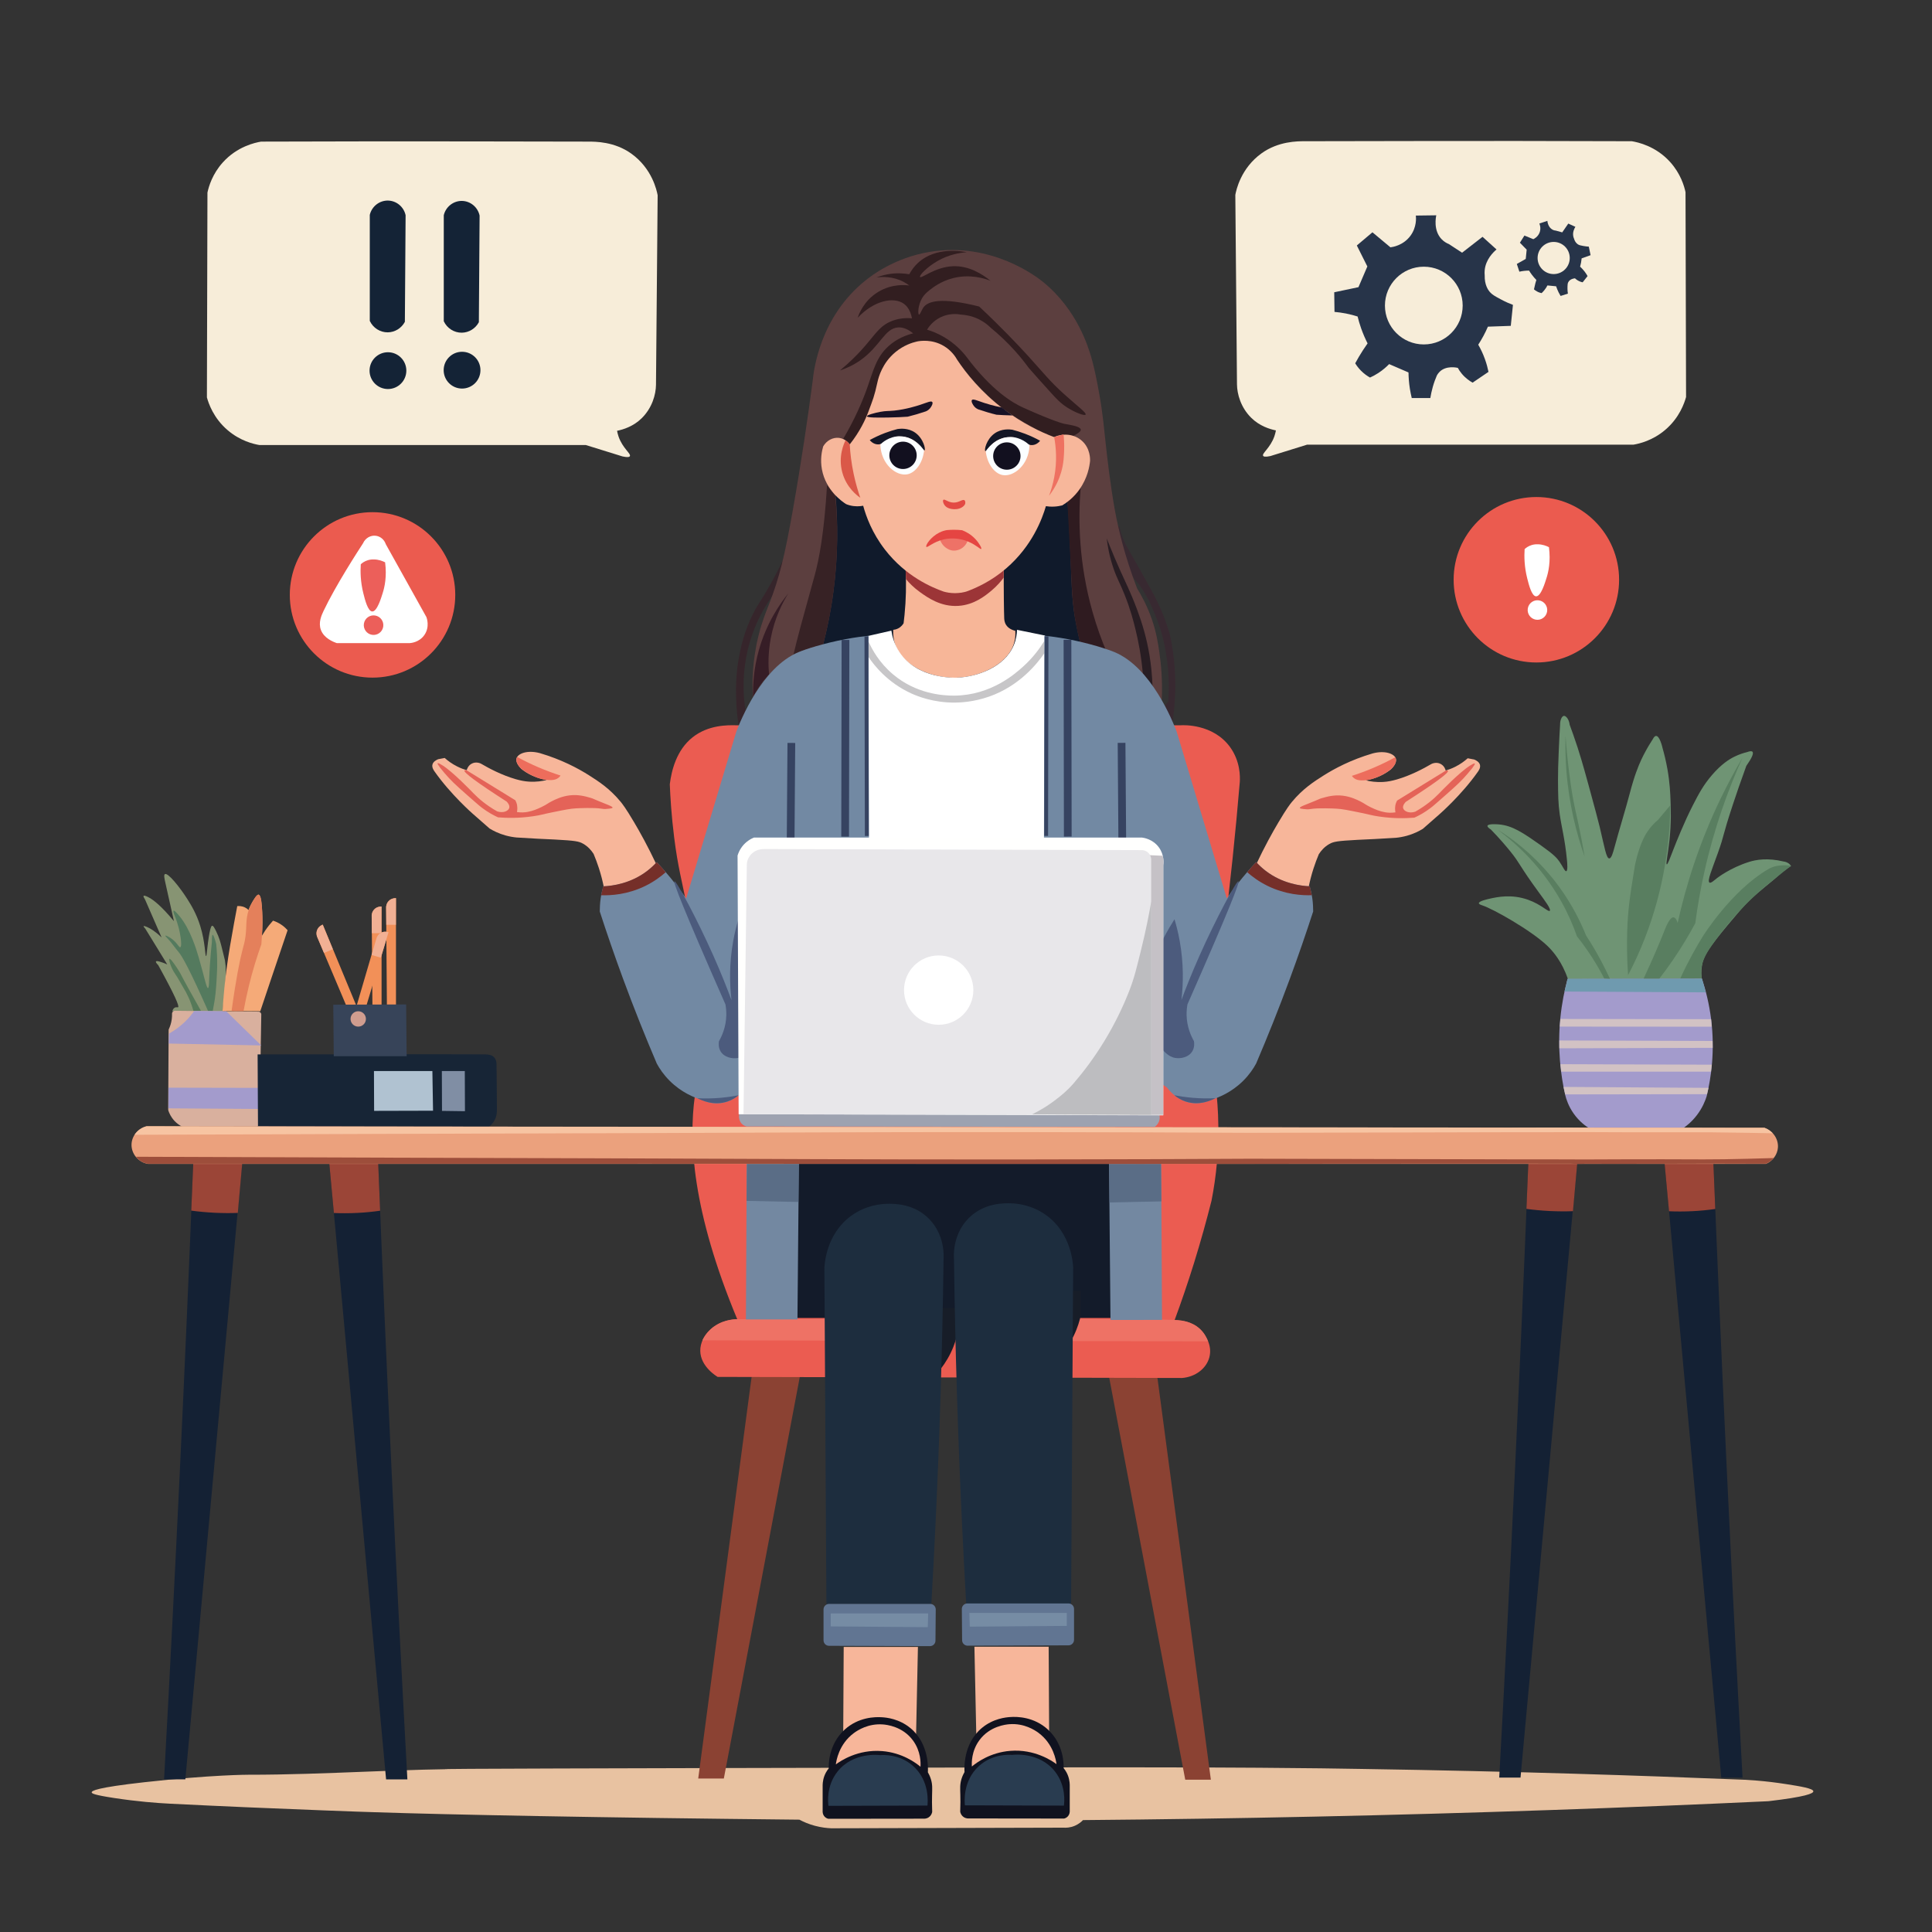 <?xml version="1.0" encoding="UTF-8"?>
<svg xmlns="http://www.w3.org/2000/svg" viewBox="0 0 500 500">
  <rect x="0" y="0" width="500" height="500" fill="#333333" stroke="none"/>
  <defs>
    <style>
      .cls-1 {
        fill: #7289a3;
      }

      .cls-1, .cls-2, .cls-3, .cls-4, .cls-5, .cls-6, .cls-7, .cls-8, .cls-9, .cls-10, .cls-11, .cls-12, .cls-13, .cls-14, .cls-15, .cls-16, .cls-17, .cls-18, .cls-19, .cls-20, .cls-21, .cls-22, .cls-23, .cls-24, .cls-25, .cls-26, .cls-27, .cls-28, .cls-29, .cls-30, .cls-31, .cls-32, .cls-33, .cls-34, .cls-35, .cls-36, .cls-37, .cls-38, .cls-39, .cls-40, .cls-41, .cls-42, .cls-43, .cls-44, .cls-45, .cls-46, .cls-47, .cls-48, .cls-49, .cls-50, .cls-51, .cls-52, .cls-53, .cls-54, .cls-55, .cls-56, .cls-57, .cls-58, .cls-59, .cls-60, .cls-61, .cls-62, .cls-63, .cls-64, .cls-65, .cls-66, .cls-67, .cls-68, .cls-69, .cls-70, .cls-71, .cls-72, .cls-73, .cls-74, .cls-75 {
        stroke-width: 0px;
      }

      .cls-2 {
        fill: #142134;
      }

      .cls-3 {
        fill: #f7b698;
      }

      .cls-4 {
        fill: #f1b094;
      }

      .cls-5 {
        fill: #fffffe;
      }

      .cls-6 {
        fill: #8b4233;
      }

      .cls-7 {
        fill: #e54542;
      }

      .cls-8 {
        fill: #752f29;
      }

      .cls-9 {
        fill: #808ea4;
      }

      .cls-10 {
        fill: #181225;
      }

      .cls-11 {
        fill: #e34a44;
      }

      .cls-12 {
        fill: #5c3f3f;
      }

      .cls-13 {
        fill: #597e60;
      }

      .cls-14 {
        fill: #f5aa78;
      }

      .cls-15 {
        fill: #361d26;
      }

      .cls-16 {
        fill: #372225;
      }

      .cls-17 {
        fill: #7388a1;
      }

      .cls-18 {
        fill: #9c3537;
      }

      .cls-19 {
        fill: #f7c4a2;
      }

      .cls-20 {
        fill: #f29058;
      }

      .cls-21 {
        fill: #e8e7ea;
      }

      .cls-22 {
        fill: #382931;
      }

      .cls-23 {
        fill: #293c50;
      }

      .cls-24 {
        fill: #ec5f5a;
      }

      .cls-25 {
        fill: #d9b09e;
      }

      .cls-26 {
        fill: #1d2d3e;
      }

      .cls-27 {
        fill: #2f1b20;
      }

      .cls-28 {
        fill: #273449;
      }

      .cls-29 {
        fill: #6f9aaf;
      }

      .cls-30 {
        fill: #374459;
      }

      .cls-31 {
        fill: #617592;
      }

      .cls-32 {
        fill: #9b4537;
      }

      .cls-33 {
        fill: #ee7267;
      }

      .cls-34 {
        fill: #eba17d;
      }

      .cls-35 {
        fill: #e4805b;
      }

      .cls-36 {
        fill: #4c5b7d;
      }

      .cls-37 {
        fill: #ee7161;
      }

      .cls-38 {
        fill: #36252b;
      }

      .cls-39 {
        fill: #e46358;
      }

      .cls-40 {
        fill: #b0c2d1;
      }

      .cls-76, .cls-77 {
        fill: none;
        stroke: #364361;
        stroke-miterlimit: 10;
      }

      .cls-41 {
        fill: #eb5b4f;
      }

      .cls-42 {
        fill: #d2c2c4;
      }

      .cls-43 {
        fill: #5a6d86;
      }

      .cls-44 {
        fill: #879473;
      }

      .cls-45 {
        fill: #6f9474;
      }

      .cls-46 {
        fill: #10121f;
      }

      .cls-47 {
        fill: #172536;
      }

      .cls-48 {
        fill: #101a2b;
      }

      .cls-49 {
        fill: #131b2a;
      }

      .cls-50 {
        fill: #141625;
      }

      .cls-51 {
        fill: #eb5c51;
      }

      .cls-52 {
        fill: #547a5e;
      }

      .cls-53 {
        fill: #f7b69a;
      }

      .cls-54 {
        fill: #281d23;
      }

      .cls-55 {
        fill: #171d28;
      }

      .cls-56 {
        fill: #567959;
      }

      .cls-57 {
        fill: #e8c2a1;
      }

      .cls-58 {
        fill: #f7edd9;
      }

      .cls-59 {
        fill: #fff;
      }

      .cls-60 {
        fill: #da5848;
      }

      .cls-61 {
        fill: #768ca4;
      }

      .cls-62 {
        fill: #c5c1c6;
      }

      .cls-63 {
        fill: #fcfeff;
      }

      .cls-64 {
        fill: #a39bcc;
      }

      .cls-65 {
        fill: #f7b79b;
      }

      .cls-66 {
        fill: #bdbdc0;
      }

      .cls-67 {
        fill: #9d4e3b;
      }

      .cls-68 {
        fill: #c7c6c8;
      }

      .cls-69 {
        fill: #ed6d5c;
      }

      .cls-70 {
        fill: #ee7265;
      }

      .cls-71 {
        fill: #321e20;
      }

      .cls-72 {
        fill: #9da2b0;
      }

      .cls-73 {
        fill: #142336;
      }

      .cls-77 {
        stroke-width: 2px;
      }

      .cls-74 {
        fill: #d09d8f;
      }

      .cls-75 {
        fill: #12101f;
      }
    </style>
  </defs>
  <g id="Sol">
    <path class="cls-57" d="M206.9,470.93c-51.75-.52-91.21-1.3-109.98-1.93-3.36-.11-4.75-.15-13.37-.48-13.26-.5-26.41-1.07-39.46-1.72-3.62-.18-8.59-.57-14.5-1.47-5.19-.79-5.86-1.17-5.86-1.47,0-.41,1.22-1.23,13.52-2.61,17.58-1.96,27.04-1.95,27.04-1.95,20.14.02,40.27-1.61,60.41-1.5,30.08.16-101.32.06,137.76-.39,60.95-.11,78.14.2,89.91.39,40.24.62,73.51,1.76,96.47,2.7,3.19.08,7.89.35,13.56,1.25,3.5.55,6.88,1.1,6.89,1.84,0,.58-2.01,1.43-11.61,2.56-18.57.87-37.31,1.63-56.2,2.28-41.1,1.42-81.51,2.27-121.2,2.61-.38.4-1.08,1.02-2.12,1.47-1.24.53-2.35.53-2.93.49-20.04.05-40.07.11-60.11.16-1.14-.05-2.6-.21-4.24-.65-1.64-.44-2.99-1.04-4-1.58Z"/>
  </g>
  <g id="Chaise">
    <path class="cls-6" d="M299.53,356.47h-12.48c6.56,34.7,13.13,69.41,19.69,104.11h6.63c-4.61-34.7-9.23-69.41-13.84-104.11Z"/>
    <path class="cls-6" d="M194.54,356.17h12.48c-6.56,34.7-13.13,69.41-19.69,104.11h-6.63c4.61-34.7,9.23-69.41,13.84-104.11Z"/>
    <path class="cls-51" d="M173.35,202.91c.44-3.5,1.71-8.79,5.91-12.11,4.1-3.24,9.12-3.13,10.98-3.1,10.95.18,54.98,0,115.42,0,.57-.04,8.27-.41,12.67,5.63,2.68,3.69,2.61,7.69,2.53,9.01-1.09,13-2.47,26.43-4.22,40.26-1.2,9.52-2.52,18.81-3.94,27.87,1.19,4.95,2.23,11.03,2.53,18.02.38,8.82-.54,16.39-1.69,22.24-1.29,5.13-2.78,10.49-4.5,16.05-1.63,5.24-3.33,10.21-5.07,14.92.47-.03,4.65-.2,7.32,3.1.67.83,2.5,3.42,1.69,6.47-.76,2.89-3.59,5.07-7.04,5.35-40.07-.09-80.14-.19-120.21-.28-.2-.12-4.47-2.64-4.5-6.76-.03-4.03,3.99-8.1,9.57-8.16-11.72-28.13-12.57-46.21-10.98-57.71.37-2.65,1.12-6.82,1.41-13.23.63-14.15-1.6-26.15-3.38-35.47-1.41-7.39-2.39-10.43-3.38-18.3-.73-5.79-1-10.59-1.13-13.79Z"/>
    <path class="cls-70" d="M181.77,346.88l130.87.26c-.32-.86-.92-2.15-2.12-3.25-2.12-1.95-4.84-2.17-5.84-2.25-4.52-.37-50.72-.49-113.87-.23-1.03.01-4.29.19-6.95,2.65-1.05.97-1.7,2.02-2.09,2.83Z"/>
  </g>
  <g id="Calque_8" data-name="Calque 8">
    <g id="Pot_gauche">
      <path class="cls-44" d="M44.6,261.71c.08-.32.25-.73.62-.93.4-.21.74-.03.87-.11.38-.24-.86-3.13-5.13-10.87-.49-.5-.69-.82-.6-.97.15-.25,1.12,0,2.92.76-1.31-2.14-2.63-4.29-3.95-6.44-.58-.95-1.17-1.89-1.75-2.84-.41-.43-.45-.57-.41-.62.13-.19,1.51.44,2.43,1.08.58.4,1.36,1,2.22,1.84-1.42-3.26-2.85-6.53-4.27-9.79-.24-.36-.51-.82-.38-.97.2-.23,1.2.33,1.57.54.94.53,2.87,1.91,6.27,6-.62-2.73-1.34-5.97-2.22-9.95-.25-1.14-.44-2.03-.11-2.22.78-.44,3.87,3.41,5.79,6.44.96,1.52,2.35,3.75,3.35,6.98,1.33,4.25,1.23,7.8,1.51,7.79.16,0,.18-1.08.49-3.46.55-4.22.95-4.37,1.08-4.38.3-.03.58.51,1.03,1.41.79,1.58,1.14,2.94,1.41,4,.56,2.23.84,3.35.87,3.52.32,1.97.25,3.45.11,6-.07,1.27-.15,1.33-.49,4.98-.09.97-.16,1.78-.21,2.31-4.34-.03-8.68-.05-13.01-.08Z"/>
      <path class="cls-52" d="M53.89,261.73c-4.68-10.57-6.74-14.29-7.69-15.37-1.02-1.17-1.85-2.51-2.95-3.61-.24-.24-.51-.53-.46-.61.08-.11.85.28,1.42.66,1.64,1.1,2.08,2.45,2.44,2.34.42-.13.16-2.04.1-2.49-.19-1.37-.59-3.3-1.52-5.59-.23-.57-.47-1.27-.3-1.37.25-.15,1.27,1.1,1.58,1.47,2.76,3.38,4.32,8.56,4.93,10.67,1.44,4.97,1.99,7.93,2.39,7.88.24-.03.27-1.15.3-2.13.08-2.27.26-5.57.71-9.86-.02-1.16.05-1.76.2-1.78.18-.03.49.75.91,2.34.18,1.73.3,3.82.25,6.2,0,.45-.06,1.35-.15,3.15-.15,2.85-.4,4.67-.56,5.62-.05.3-.11.63-.11.63-.13.74-.25,1.37-.34,1.84-.39,0-.78,0-1.17.01Z"/>
      <path class="cls-56" d="M50.1,261.71c.65,0,1.31,0,1.96-.01-2.64-4.68-4.52-8.06-5.31-9.65,0,0-.58-1.09-1.73-2.69-.83-1.16-1.08-1.26-1.17-1.22-.21.11.14,1.2.36,1.78.43,1.14.97,1.92,1.12,2.13.81,1.17,1.44,2.45,2.18,3.66.79,1.27,1.78,3.2,2.58,6.01Z"/>
      <path class="cls-25" d="M47.24,291.53c-.13,0-.25-.03-.36-.09-.49-.28-1.12-.71-1.72-1.35-.92-.98-1.37-2.02-1.59-2.67-.03-.08-.04-.15-.04-.24.04-6.86.08-13.72.11-20.58,0-.11.02-.21.07-.3.28-.6.6-1.46.74-2.52.07-.52.08-1.01.07-1.43s.34-.77.76-.76c7.2.07,14.41.14,21.61.22.41,0,.74.34.73.75-.16,9.42-.31,18.84-.47,28.25,0,.4-.34.73-.74.73h-19.19Z"/>
      <path class="cls-64" d="M43.65,270.08c.04-.87.07-1.73.11-2.6,1.17-.65,2.61-1.61,4.07-3.01,1.02-.99,1.82-1.97,2.42-2.83l8.27.05c3.03,2.96,6.06,5.91,9.09,8.87-7.99-.16-15.97-.32-23.96-.49Z"/>
      <path class="cls-64" d="M43.59,281.49c7.91.02,15.83.04,23.74.05v5.46c-7.91-.05-15.83-.11-23.74-.16v-5.35Z"/>
      <path class="cls-14" d="M57.59,261.65c.27-4.43.68-8.12,1.04-10.86.56-4.21,1.23-7.91,1.93-11.8.34-1.86.63-3.4.84-4.49.39-.04,1.22-.06,2.08.39.37.19.64.42.84.62.29-.77.77-1.83,1.57-2.98.72-1.02.93-1.02,1.01-1.01.69.1.85,2.66.96,4.55.08,1.44.13,3.51-.06,6.07.5-.85,1.11-1.76,1.85-2.7.34-.42.68-.82,1.01-1.18.64.21,1.52.57,2.42,1.24.57.42,1.01.86,1.35,1.24-1.39,4.09-2.77,8.2-4.16,12.3-.97,2.89-1.94,5.77-2.91,8.66-3.26-.01-6.52-.03-9.78-.04Z"/>
      <path class="cls-35" d="M59.93,261.67h3.1c.37-2.05.82-4.18,1.35-6.39.96-3.96,2.08-7.6,3.26-10.9.44-5.78.24-9.06.05-10.77-.07-.64-.25-1.97-.76-2.06-.53-.09-1.22,1.17-1.72,2.08-.33.61-.58,1.07-.86,1.92-.8,2.46-.47,4.08-.81,6.75-.2,1.54-.48,2.36-.84,3.76-.66,2.57-1.6,7.08-2.77,15.6Z"/>
    </g>
    <g id="Classeur">
      <path class="cls-47" d="M66.67,272.88c.03,6.36.07,12.72.1,19.07h59.28c.55-.34,1.39-.98,1.96-2.05.6-1.14.59-2.22.59-2.74-.02-2.3-.02-6.45-.1-11.84-.02-.5-.13-1.16-.59-1.66-.64-.7-1.65-.77-2.15-.78-1.97-.05-26.07-.06-59.08,0Z"/>
      <path class="cls-40" d="M96.77,277.19h15.13c.06,3.42.11,6.84.17,10.26-5.08.01-10.17.03-15.25.04-.01-3.44-.03-6.87-.04-10.31Z"/>
      <path class="cls-9" d="M114.35,277.19h5.94c.01,3.46.03,6.93.04,10.39-1.98-.03-3.96-.06-5.94-.08-.01-3.44-.03-6.87-.04-10.31Z"/>
    </g>
    <g id="Crayon">
      <path class="cls-20" d="M100.13,260.15c.78-.01,1.57-.03,2.35-.04v-27.67c-.14,0-1.2-.05-1.95.8-.61.68-.6,1.49-.6,1.67.07,8.41.13,16.82.2,25.23Z"/>
      <path class="cls-4" d="M99.98,239.33h2.48c0-2.31,0-4.6.01-6.89-.19,0-.96-.02-1.65.54-.8.65-.88,1.56-.89,1.72.01,1.55.03,3.09.04,4.64Z"/>
    </g>
    <g id="Crayon-2" data-name="Crayon">
      <path class="cls-20" d="M96.4,262.32c.78-.01,1.57-.03,2.35-.04v-27.67c-.14,0-1.2-.05-1.95.8-.61.68-.6,1.49-.6,1.67.07,8.41.13,16.82.2,25.23Z"/>
      <path class="cls-4" d="M96.24,241.5h2.48c0-2.31,0-4.6.01-6.89-.19,0-.96-.02-1.65.54-.8.65-.88,1.56-.89,1.72.01,1.55.03,3.09.04,4.64Z"/>
    </g>
    <g id="Crayon-3" data-name="Crayon">
      <path class="cls-20" d="M90.3,267.12c.75.21,1.51.43,2.26.64l7.99-26.49c-.13-.05-1.14-.39-2.1.2-.78.48-1.01,1.25-1.06,1.43-2.37,8.07-4.73,16.14-7.1,24.22Z"/>
      <path class="cls-4" d="M96.17,247.14l2.38.71c.67-2.2,1.33-4.39,2-6.59-.18-.06-.91-.3-1.73.04-.95.39-1.3,1.24-1.35,1.39-.43,1.48-.87,2.97-1.3,4.45Z"/>
    </g>
    <g id="Crayon-4" data-name="Crayon">
      <path class="cls-20" d="M91.96,265.79c.72-.31,1.44-.62,2.16-.94l-10.59-25.56c-.13.05-1.13.41-1.5,1.48-.3.86.01,1.61.09,1.78,3.28,7.75,6.56,15.49,9.84,23.24Z"/>
      <path class="cls-4" d="M83.85,246.62l2.29-.96c-.87-2.12-1.75-4.24-2.62-6.36-.18.07-.89.35-1.31,1.13-.49.9-.22,1.78-.17,1.93.6,1.42,1.21,2.84,1.81,4.27Z"/>
    </g>
    <g id="Pot_mid">
      <path class="cls-30" d="M86.25,260.01c.04,4.45.08,8.89.13,13.34h18.86l-.13-13.4c-6.29.02-12.58.04-18.86.06Z"/>
      <circle class="cls-74" cx="92.71" cy="263.7" r="1.99"/>
    </g>
    <path class="cls-45" d="M405.79,253.38c-1.54-4.4-3.7-7.05-5.42-8.68-4.2-3.96-13.97-9.51-16.84-10.42-.37-.12-.79-.3-.8-.53-.02-.54,2.15-1.02,2.76-1.16,1.98-.44,5.67-1.26,9.98.27,3.48,1.24,5.22,3.25,5.61,2.85.4-.41-1.27-2.62-2.67-4.54-5.36-7.31-4.85-7.51-7.57-10.87-1.16-1.43-2.83-3.39-4.99-5.61-.45-.29-.97-.69-.89-.98.15-.56,2.45-.39,2.85-.36,3.62.28,6.36,2.17,11.22,5.61,3.11,2.2,3.93,3.13,4.54,4.01.89,1.29,1.41,2.59,1.78,2.49.42-.12.26-2.01.18-2.85-.52-5.47-1.37-8.34-1.87-11.85-.41-2.89-.42-5.1-.45-8.82-.01-2.28.06-4.06.18-7.22.11-2.91.25-5.36.36-7.13-.03-1.3.49-2.26.98-2.32.52-.06,1.33.83,1.51,2.32.53,1.42,1.25,3.44,2.05,5.88.42,1.29,1.2,3.75,2.85,9.8,1.61,5.91,2.41,8.86,2.85,10.69,1.27,5.33,1.71,8.2,2.49,8.2.57,0,.98-1.53,1.34-2.85,1.28-4.74,2.76-9.42,4.01-14.16,1.12-4.28,2.16-6.89,2.95-8.57.37-.8.79-1.58.79-1.58.79-1.52,1.55-2.75,2.14-3.65.39-.78.71-.89.89-.89.92-.01,1.6,2.79,1.69,3.21.39,1.37.86,3.22,1.25,5.43.61,3.46.72,6.11.8,8.2.08,2.06.2,5.57-.27,10.07-.4,3.77-1,6.25-.71,6.32.25.07.87-1.68,1.78-4.01.64-1.64,2.7-6.85,4.99-11.31,1.45-2.82,2.65-5.13,4.9-7.75,2.51-2.92,4.52-4.15,5.88-4.81,1.26-.62,2.39-.96,3.21-1.16.75-.28,1.22-.31,1.43-.09.36.4-.17,1.62-1.6,3.65-1.43,3.91-2.59,7.3-3.47,9.98-2.91,8.8-2.06,7.45-3.92,12.65-1.5,4.19-2.8,7.17-2.14,7.57.36.22,1.07-.46,1.96-1.16,0,0,3.33-2.63,8.28-4.19,1.74-.55,4.75-1.12,9-.09.31.04.97.18,1.51.71.15.15.27.3.36.45-.34.19-.88.52-1.51.98-.85.62-1.41,1.16-1.6,1.34-1.97,1.86-4.82,3.86-7.84,6.77-1.38,1.34-2.67,2.88-5.26,5.97-5.36,6.41-6.49,8.33-6.86,10.78-.21,1.4-.13,2.58-.03,3.35-11.54.02-23.09.04-34.63.07Z"/>
    <path class="cls-64" d="M405.68,253.35c-.79,2.92-1.48,6.3-1.86,10.08-.8,8.03.11,14.9,1.24,19.9.28,1.15.87,2.97,2.21,4.87,1.45,2.05,3.12,3.26,4.16,3.89,7.96.03,15.92.06,23.89.09,1.02-.68,2.47-1.8,3.8-3.54,1.46-1.89,2.19-3.74,2.57-4.95,1.14-4.75,2.18-11.69,1.15-19.9-.51-4.05-1.41-7.59-2.39-10.53-11.59.03-23.18.06-34.77.09Z"/>
    <path class="cls-42" d="M403.83,263.71c13,.02,26,.04,39,.06.05.65.1,1.29.16,1.94-13.11-.01-26.21-.02-39.32-.03.05-.66.1-1.31.16-1.97Z"/>
    <path class="cls-42" d="M403.56,269.27c13.22.04,26.43.09,39.65.13.01.59.02,1.19.03,1.78-13.23.04-26.45.08-39.68.12v-2.03Z"/>
    <path class="cls-42" d="M403.83,275.41c13.06.04,26.13.08,39.19.13-.07.6-.15,1.21-.22,1.81h-38.75c-.07-.65-.15-1.29-.22-1.94Z"/>
    <path class="cls-42" d="M404.65,281.29c12.5.08,25,.17,37.5.25-.13.54-.25,1.08-.38,1.63-12.23.02-24.46.04-36.69.06-.15-.65-.29-1.29-.44-1.94Z"/>
    <path class="cls-29" d="M404.9,256.61c12.18.07,24.35.14,36.53.21-.18-.7-.37-1.41-.56-2.12-.13-.48-.26-.95-.4-1.42-11.6.01-23.2.02-34.8.04-.12.57-.24,1.17-.39,1.77-.13.52-.26,1.03-.39,1.52Z"/>
    <path class="cls-13" d="M416.64,253.3c-.49-.02-.98-.05-1.47-.07-.88-1.72-1.93-3.57-3.17-5.49-1.3-2.02-2.61-3.82-3.87-5.39-.97-2.77-2.27-5.81-4.03-8.96-5.02-9.02-11.54-14.95-16.33-18.53-.2-.15,8.61,4.81,15.8,14.73,3.44,4.75,5.58,9.23,6.91,12.53,1.35,2.06,2.71,4.34,4.03,6.84.78,1.49,1.49,2.94,2.14,4.34Z"/>
    <path class="cls-13" d="M410.1,221.69c-2.09-5.92-4.02-13.38-4.71-22.1-.26-3.26-.31-6.34-.23-9.19.28,4,.66,7.37.99,9.95.23,1.77.47,3.61.91,6.08.5,2.77.84,4.03,1.44,6.84.42,1.97,1,4.85,1.6,8.43Z"/>
    <path class="cls-13" d="M421.34,252.37c-.31-4.49-.31-8.28-.23-11.09.17-5.97.77-9.68,1.97-17.09,0,0,.64-3.72,2.2-7.06.36-.78.89-1.73,1.67-2.73.74-.95,1.49-1.67,2.13-2.2,0,0,1.59-1.9,1.6-1.9s1.59-1.9,1.6-1.9c-.12,9.32-1.53,21.33-6.53,34.25-1.36,3.52-2.86,6.76-4.41,9.72Z"/>
    <path class="cls-13" d="M425.37,253.25c2.51-5.36,4.15-9.3,5.24-12.04.51-1.3,1.52-3.9,2.51-3.8.5.05.85.79,1.06,1.44,2.12-9.64,5.57-20.74,11.24-32.43,1.79-3.68,3.65-7.13,5.54-10.33-3.7,8.2-7.31,18.09-9.87,29.55-1.04,4.65-1.8,9.09-2.35,13.29-1.61,3.01-3.52,6.2-5.77,9.49-1.17,1.71-2.35,3.32-3.52,4.83h-4.07Z"/>
    <path class="cls-13" d="M434.84,253.22c1.84,0,3.68-.02,5.52-.02-.06-.43-.13-1.09-.1-1.88.12-2.7,1.36-4.77,3.62-7.85,1.21-1.65,2.75-3.74,5.19-6.47,3.72-4.18,6.79-6.77,7.42-7.3.71-.6,1.71-1.4,2.24-1.83,1.99-1.61,3.65-2.91,4.78-3.78-.54-.1-1.46-.23-2.59-.12-.4.04-1.79.07-3.34.99-9.57,5.61-16.86,17.32-16.86,17.32-1.63,2.62-3.75,6.31-5.87,10.96Z"/>
  </g>
  <g id="Calque_9" data-name="Calque 9">
    <circle class="cls-41" cx="397.61" cy="150.04" r="21.41"/>
    <circle class="cls-59" cx="397.87" cy="157.86" r="2.53" transform="translate(178.32 525.31) rotate(-80.78)"/>
    <path class="cls-59" d="M397.53,154.33c-1.13-.05-1.87-3-2.29-4.67-.77-3.06-.79-5.72-.67-7.55.33-.31.95-.79,1.86-1.06.68-.2,1.23-.2,1.58-.19,1.2.03,2.18.4,2.86.75.47,3.69-.12,6.41-.67,8.09-.32.99-1.39,4.68-2.67,4.63Z"/>
    <circle class="cls-41" cx="96.41" cy="153.96" r="21.41"/>
    <path class="cls-59" d="M87.15,166.43c-.97-.33-3.3-1.27-4.1-3.4-.71-1.9.15-3.8.7-4.95,3.15-6.62,8.88-15.44,10.21-17.49.59-1.34,1.96-2.12,3.33-1.93,1.17.16,2.16,1,2.55,2.17l10.52,18.88c.07.19.94,2.53-.54,4.64-1.34,1.92-3.52,2.07-3.79,2.09h-18.88Z"/>
    <circle class="cls-24" cx="96.67" cy="161.78" r="2.53" transform="translate(-78.5 231.29) rotate(-80.78)"/>
    <path class="cls-24" d="M96.33,158.25c-1.13-.05-1.87-3-2.29-4.67-.77-3.06-.79-5.72-.67-7.55.33-.31.95-.79,1.86-1.06.68-.2,1.23-.2,1.58-.19,1.2.03,2.18.4,2.86.75.47,3.69-.12,6.41-.67,8.09-.32.99-1.39,4.68-2.67,4.63Z"/>
    <path class="cls-58" d="M159.7,111.49c1.61-.33,4.22-1.13,6.38-3.26,2.71-2.68,3.66-6.14,3.69-8.65.14-16.35.28-32.69.43-49.04-.22-1.21-1.41-6.9-6.8-10.77-4.36-3.13-9.26-3.12-11.2-3.12-10.79.02-42.16-.16-84.62,0-1.51.25-6.18,1.23-9.92,5.39-2.7,3-3.63,6.21-3.97,7.8-.05,17.67-.09,35.34-.14,53.01.41,1.48,1.67,5.34,5.39,8.5,3.25,2.77,6.68,3.57,8.22,3.83h84.47l9.5,2.95c1.37.3,1.77.13,1.88-.07.36-.64-1.87-2.03-2.93-5.08-.21-.62-.32-1.15-.38-1.48Z"/>
    <path class="cls-58" d="M330.2,111.39c-1.61-.33-4.22-1.13-6.38-3.26-2.71-2.68-3.66-6.14-3.69-8.65-.14-16.35-.28-32.69-.43-49.04.22-1.21,1.41-6.9,6.8-10.77,4.36-3.13,9.26-3.12,11.2-3.12,10.79.02,42.16-.16,84.62,0,1.51.25,6.18,1.23,9.92,5.39,2.7,3,3.63,6.21,3.97,7.8.05,17.67.09,35.34.14,53.01-.41,1.48-1.67,5.34-5.39,8.5-3.25,2.77-6.68,3.57-8.22,3.83h-84.47c-3.17.98-6.34,1.97-9.5,2.95-1.37.3-1.77.13-1.88-.07-.36-.64,1.87-2.03,2.93-5.08.21-.62.32-1.15.38-1.48Z"/>
    <circle class="cls-73" cx="100.4" cy="95.92" r="4.76"/>
    <circle class="cls-73" cx="119.58" cy="95.8" r="4.76"/>
    <path class="cls-73" d="M95.69,55.65c.51-2.25,2.55-3.82,4.81-3.74,2.15.08,4.01,1.64,4.47,3.79-.06,9.2-.13,18.39-.19,27.59-.88,1.65-2.58,2.7-4.42,2.72-1.98.02-3.81-1.14-4.66-2.96v-27.39Z"/>
    <path class="cls-73" d="M114.84,55.74c.51-2.25,2.55-3.82,4.81-3.74,2.15.08,4.01,1.64,4.47,3.79-.06,9.2-.13,18.39-.19,27.59-.88,1.65-2.58,2.7-4.42,2.72-1.98.02-3.81-1.14-4.66-2.96v-27.39Z"/>
    <g>
      <path class="cls-28" d="M359.88,64c.48-.06,3.28-.45,5.15-2.99,1.65-2.25,1.45-4.65,1.39-5.22,1.76-.02,3.53-.05,5.29-.07-.09.41-.83,3.9,1.39,6.2.61.63,1.3,1.02,1.88,1.25,1.14.74,2.28,1.49,3.41,2.23,1.76-1.37,3.53-2.74,5.29-4.11,1.21,1.09,2.41,2.18,3.62,3.27-.86.73-2.79,2.59-3.06,5.36-.05.47-.04.91,0,1.32-.07,2.53.92,3.85,1.32,4.32.62.71,1.34,1.1,2.79,1.88,1.29.7,2.42,1.17,3.2,1.46-.19,1.81-.37,3.62-.56,5.43-1.97.07-3.95.14-5.92.21-.33.77-.72,1.59-1.18,2.44-.44.81-.89,1.56-1.32,2.23.59,1.02,1.21,2.27,1.74,3.76.43,1.19.71,2.3.91,3.27-1.37.93-2.74,1.86-4.11,2.79-.77-.43-1.83-1.15-2.79-2.3-.45-.54-.79-1.06-1.04-1.53-.38-.08-2.99-.63-4.67.98-.25.24-.53.58-.77,1.04-.36.84-.73,1.82-1.04,2.93-.29,1.03-.49,2-.63,2.86h-4.81c-.18-.75-.35-1.57-.49-2.44-.24-1.52-.33-2.93-.35-4.18-1.67-.72-3.34-1.44-5.01-2.16-.69.71-1.61,1.53-2.79,2.3-.77.5-1.5.89-2.16,1.18-.66-.37-1.52-.94-2.37-1.81-.65-.67-1.13-1.33-1.46-1.88.59-1.1,1.26-2.24,2.02-3.41.39-.61.79-1.19,1.18-1.74-.57-1.12-1.15-2.43-1.67-3.9-.38-1.08-.68-2.11-.91-3.06-.89-.28-1.89-.55-2.99-.77-1.08-.21-2.09-.34-2.99-.42-.02-1.69-.05-3.39-.07-5.08,2.09-.44,4.18-.88,6.27-1.32.77-1.79,1.53-3.58,2.3-5.36l-2.72-5.43c1.35-1.14,2.69-2.28,4.04-3.41,1.56,1.3,3.11,2.6,4.67,3.9Z"/>
      <circle class="cls-58" cx="368.48" cy="79.08" r="10.06"/>
    </g>
    <g>
      <path class="cls-28" d="M396.82,61.9c.18-.08,1.24-.59,1.66-1.82.37-1.09,0-2.02-.1-2.23.69-.23,1.39-.46,2.08-.69.01.17.16,1.64,1.32,2.27.32.17.64.24.9.26.54.15,1.08.3,1.62.45.52-.76,1.05-1.52,1.57-2.28.61.28,1.22.56,1.84.84-.25.39-.78,1.37-.54,2.5.04.19.1.36.17.52.29,1.01.84,1.4,1.06,1.54.33.2.67.27,1.33.39.6.11,1.1.16,1.45.18.15.74.31,1.47.46,2.21-.77.27-1.54.55-2.31.82-.04.34-.09.72-.16,1.11-.07.38-.15.72-.24,1.04.36.33.76.75,1.16,1.26.32.42.57.82.77,1.18-.42.54-.85,1.07-1.27,1.61-.36-.07-.86-.22-1.39-.56-.24-.16-.44-.32-.6-.47-.16.01-1.26.12-1.72.97-.07.13-.14.29-.17.51-.04.38-.06.81-.05,1.28.01.44.05.85.11,1.2l-1.89.6c-.17-.27-.33-.57-.5-.9-.28-.57-.5-1.11-.66-1.6-.75-.07-1.5-.15-2.25-.22-.18.37-.44.8-.81,1.25-.24.29-.48.54-.7.74-.31-.06-.72-.18-1.16-.42-.34-.18-.61-.38-.81-.56.1-.51.22-1.04.37-1.6.08-.29.16-.57.25-.83-.37-.37-.76-.81-1.15-1.33-.29-.38-.53-.75-.74-1.09-.38,0-.81.02-1.28.07-.45.05-.87.13-1.23.21-.22-.67-.44-1.33-.66-2,.77-.43,1.54-.87,2.31-1.3.08-.8.16-1.6.24-2.4l-1.75-1.8c.39-.62.78-1.23,1.17-1.85.78.32,1.55.64,2.33.95Z"/>
      <circle class="cls-58" cx="402.09" cy="66.77" r="4.16"/>
    </g>
  </g>
  <g id="Personnage_bas">
    <g id="pied_gauche">
      <path class="cls-53" d="M271.41,426.17h-19.23c.17,8.08.34,16.15.51,24.23-.49.52-1.91,2.16-2.05,4.61-.06,1.13.17,2.07.38,2.69,1.14-.95,5.25-4.16,11.41-4.23,5.78-.07,9.79,2.67,11.02,3.59.19-.82.48-2.65-.26-4.74-.46-1.32-1.17-2.26-1.67-2.82-.04-7.78-.09-15.55-.13-23.33Z"/>
      <path class="cls-46" d="M275.26,457.57c.03-.77.16-6.11-4.1-10-3.56-3.24-7.85-3.34-9.74-3.2-1.05.07-4.35.36-7.31,2.82-4.94,4.11-4.54,10.66-4.49,11.41-.24.41-.55,1.02-.79,1.8-.43,1.4-.34,2.46-.3,4.05.03,1.06.04,2.56-.03,4.41.02.14.17.9.89,1.39.6.41,1.21.37,1.39.36,8.2,0,16.39.02,24.59.03.19-.04.58-.16.92-.5.57-.57.57-1.31.56-1.45v-6.78c-.02-.75-.16-1.95-.83-3.2-.24-.45-.51-.83-.77-1.14Z"/>
      <path class="cls-53" d="M273.42,456.55c-.1-.82-.74-5.21-4.68-8.11-1.02-.75-3.73-2.49-7.46-2.22-1.02.07-5.15.52-7.81,4.14-2.09,2.84-2.01,5.89-1.95,6.81,1.24-1.03,4.74-3.64,9.94-4.05,6.29-.5,10.78,2.57,11.95,3.43Z"/>
      <path class="cls-23" d="M275.33,467.29c-8.54-.02-17.08-.05-25.61-.07-.06-.5-.73-6.33,3.74-10.27,3.49-3.07,7.67-2.84,8.49-2.78.33-.05,7.01-.85,11.05,4.26,2.94,3.73,2.45,8.02,2.34,8.86Z"/>
    </g>
    <g id="pied_gauche-2" data-name="pied_gauche">
      <path class="cls-53" d="M218.33,426.22h19.23c-.17,8.08-.34,16.15-.51,24.23.49.52,1.91,2.16,2.05,4.61.06,1.13-.17,2.07-.38,2.69-1.14-.95-5.25-4.16-11.41-4.23-5.78-.07-9.79,2.67-11.02,3.59-.19-.82-.48-2.65.26-4.74.46-1.32,1.17-2.26,1.67-2.82.04-7.78.09-15.55.13-23.33Z"/>
      <path class="cls-46" d="M214.49,457.63c-.03-.77-.16-6.11,4.1-10,3.56-3.24,7.85-3.34,9.74-3.2,1.05.07,4.35.36,7.31,2.82,4.94,4.11,4.54,10.66,4.49,11.41.24.41.55,1.02.79,1.8.43,1.4.34,2.46.3,4.05-.03,1.06-.04,2.56.03,4.41-.02.14-.17.9-.89,1.39-.6.41-1.21.37-1.39.36-8.2,0-16.39.02-24.59.03-.19-.04-.58-.16-.92-.5-.57-.57-.57-1.31-.56-1.45v-6.78c.02-.75.16-1.95.83-3.2.24-.45.51-.83.77-1.14Z"/>
      <path class="cls-53" d="M216.32,456.61c.1-.82.74-5.21,4.68-8.11,1.02-.75,3.73-2.49,7.46-2.22,1.02.07,5.15.52,7.81,4.14,2.09,2.84,2.01,5.89,1.95,6.81-1.24-1.03-4.74-3.64-9.94-4.05-6.29-.5-10.78,2.57-11.95,3.43Z"/>
      <path class="cls-23" d="M214.41,467.35c8.54-.02,17.08-.05,25.61-.07.06-.5.73-6.33-3.74-10.27-3.49-3.07-7.67-2.84-8.49-2.78-.33-.05-7.01-.85-11.05,4.26-2.94,3.73-2.45,8.02-2.34,8.86Z"/>
    </g>
    <rect class="cls-49" x="205.08" y="298.56" width="86.52" height="42.53"/>
    <path class="cls-55" d="M274.59,350.67c1.01-1.17,2.25-2.84,3.31-5.02,1-2.05,1.54-3.94,1.84-5.39v-6.25h-5.02l-.12,16.66Z"/>
    <path class="cls-55" d="M242.73,355.15c1.01-1.17,2.25-2.84,3.31-5.02,1-2.05,1.54-3.94,1.84-5.39v-6.25h-5.02l-.12,16.66Z"/>
    <g id="jambe_gauche">
      <path class="cls-26" d="M277.2,415c.18-28.99.35-57.99.53-86.98-.05-1.11-.5-8.76-6.85-13.44-3.89-2.87-7.97-3.13-9.23-3.16-1.69-.05-7.04-.2-11.07,3.95-4.05,4.18-3.76,9.61-3.69,10.54.3,22.58.99,45.6,2.11,69.06.32,6.72.67,13.39,1.05,20.03h27.15Z"/>
      <path class="cls-31" d="M276.54,414.97h-26.19c-.79,0-1.44.65-1.43,1.44l.07,8.07c0,.79.65,1.42,1.43,1.42,8.71-.03,17.41-.06,26.12-.09.79,0,1.42-.64,1.42-1.43v-7.98c0-.79-.64-1.43-1.43-1.43Z"/>
      <path class="cls-61" d="M276.09,417.43v3.35c-8.37.07-16.75.13-25.12.2l-.1-3.55c8.41,0,16.81,0,25.22,0Z"/>
    </g>
    <g id="jambe_gauche-2" data-name="jambe_gauche">
      <path class="cls-26" d="M213.88,415.13c-.18-28.99-.35-57.99-.53-86.98.05-1.11.5-8.76,6.85-13.44,3.89-2.87,7.97-3.13,9.23-3.16,1.69-.05,7.04-.2,11.07,3.95,4.05,4.18,3.76,9.61,3.69,10.54-.3,22.58-.99,45.6-2.11,69.06-.32,6.72-.67,13.39-1.05,20.03h-27.15Z"/>
      <path class="cls-31" d="M214.55,415.09h26.19c.79,0,1.44.65,1.43,1.44l-.07,8.07c0,.79-.65,1.42-1.43,1.42-8.71-.03-17.41-.06-26.12-.09-.79,0-1.42-.64-1.42-1.43v-7.98c0-.79.64-1.43,1.43-1.43Z"/>
      <path class="cls-61" d="M214.99,417.56v3.35l25.12.2.1-3.55h-25.22Z"/>
    </g>
    <g>
      <path class="cls-17" d="M193.25,300.67c4.5.06,9,.12,13.5.19-.12,13.54-.25,27.07-.37,40.61-4.45,0-8.89,0-13.34-.01.07-13.59.14-27.19.22-40.78Z"/>
      <path class="cls-43" d="M193.31,301.04c4.46-.04,8.91-.08,13.37-.12-.02,3.38-.04,6.77-.06,10.15-4.47-.09-8.94-.19-13.41-.28.03-3.25.06-6.5.1-9.75Z"/>
    </g>
    <g>
      <path class="cls-17" d="M300.52,300.8c-4.5.06-9,.12-13.5.19.12,13.54.25,27.07.37,40.61,4.45,0,8.89,0,13.34-.01-.07-13.59-.14-27.19-.22-40.78Z"/>
      <path class="cls-43" d="M300.46,301.17c-4.46-.04-8.91-.08-13.37-.12.02,3.38.04,6.77.06,10.15,4.47-.09,8.94-.19,13.41-.28-.03-3.25-.06-6.5-.1-9.75Z"/>
    </g>
  </g>
  <g id="Table">
    <g id="pieds_droit">
      <path class="cls-2" d="M395.55,300.56c-1.05,26.59-2.21,53.17-3.47,79.74-1.26,26.59-2.62,53.17-4.08,79.74h5.51c4.89-53.09,9.79-106.19,14.68-159.28-4.21-.07-8.43-.14-12.64-.2Z"/>
      <path class="cls-2" d="M443.42,300.57c1.05,26.59,2.21,53.17,3.47,79.74,1.26,26.59,2.62,53.17,4.08,79.74h-5.51c-4.89-53.09-9.79-106.19-14.68-159.28,4.21-.07,8.43-.14,12.64-.2Z"/>
      <path class="cls-32" d="M395.55,300.56c-.17,4.1-.34,8.2-.51,12.3,1.85.25,3.86.44,6.02.55,2.15.1,4.16.11,6.02.04l1.14-12.72c-4.22-.06-8.45-.11-12.67-.17Z"/>
      <path class="cls-32" d="M443.41,300.56c.17,4.11.34,8.22.5,12.32-1.81.26-3.8.47-5.94.57-2.17.11-4.19.1-6.03.02-.39-4.24-.79-8.48-1.18-12.72,4.22-.07,8.43-.13,12.65-.2Z"/>
    </g>
    <g id="pieds_gauche">
      <path class="cls-2" d="M50.01,301.01c-1.05,26.59-2.21,53.17-3.47,79.74-1.26,26.59-2.62,53.17-4.08,79.74h5.51c4.89-53.09,9.79-106.19,14.68-159.28-4.21-.07-8.43-.14-12.64-.2Z"/>
      <path class="cls-2" d="M97.88,301.02c1.05,26.59,2.21,53.17,3.47,79.74,1.26,26.59,2.62,53.17,4.08,79.74h-5.51c-4.89-53.09-9.79-106.19-14.68-159.28,4.21-.07,8.43-.14,12.64-.2Z"/>
      <path class="cls-32" d="M50.01,301.01c-.17,4.1-.34,8.2-.51,12.3,1.85.25,3.86.44,6.02.55,2.15.1,4.16.11,6.02.04l1.14-12.72c-4.22-.06-8.45-.11-12.67-.17Z"/>
      <path class="cls-32" d="M97.88,301.01c.17,4.11.34,8.22.5,12.32-1.81.26-3.8.47-5.94.57-2.17.11-4.19.1-6.03.02-.39-4.24-.79-8.48-1.18-12.72,4.22-.07,8.43-.13,12.65-.2Z"/>
    </g>
    <g id="table_dessus">
      <path class="cls-34" d="M37.94,291.48c139.56.13,279.12.26,418.68.39,2.22.76,3.64,2.87,3.51,5.07-.12,1.86-1.33,3.53-3.12,4.29H38.33c-2.54-.42-4.36-2.63-4.29-5.07.07-2.19,1.66-4.14,3.9-4.68Z"/>
      <path class="cls-67" d="M35.22,299.4c.26.33.72.81,1.42,1.21.62.36,1.2.51,1.59.58,2.09,0,31.46,0,33.6,0,32.03,0,64.06-.01,96.09-.01,25.34,0,50.68.02,76.02.03,44.33.01,66.75.02,79.04,0,8.84-.01,26.2-.05,50.9-.05,3.16,0,10.13,0,19.36,0,8.52,0,10.21.02,13.44.02,0,0,0,0,0,0,2.01.1,3.36,0,3.72,0,.99.04,8.63.02,23.92,0,2.51,0,6.19-.01,10.69-.03,4.02,0,8.04.02,12.05.03.32-.15.7-.37,1.1-.67.37-.28.66-.56.89-.81-2.25.06-4.49.13-6.74.19-8.71.24-14.6.15-21.93.13-4.83,0-11.7,0-20.11.05-3.08,0-6.16-.02-9.24-.03h-8.56c-22.97-.05-45.94-.11-68.92-.16-13.56.07-34.22.17-59.41.19-41.69.04-71.73-.19-96.62-.26-45.4-.13-92.21-.28-132.29-.44Z"/>
      <path class="cls-19" d="M34.83,293.68c.23-.35.63-.87,1.27-1.34.72-.53,1.41-.76,1.84-.86,16.71.03,32.55.05,33.6.05,10.98.01,67.76.07,96.07.1,25.33.02,50.65.05,75.98.07,12.98.01,76.8.07,79.12.07.94,0,14.6.01,28.18.02,14.35.01,21.53.02,22.65.02,12.74.04,15.2.08,19.44.02,1.32-.02,4.22-.03,8.21-.02,4.15,0,6.99.03,8.93.05,8.25.07,8.91-.02,23.66,0,5.32,0,6.7.02,11.02.02,5.02,0,9.14,0,11.85,0,.34.12.78.32,1.24.64.38.26.67.54.89.77-1.57-.03-3.96-.08-6.88-.13-6.28-.1-9.37-.16-21.93-.13-4.83,0-11.7,0-20.11-.05-3.08,0-6.16.02-9.24.03h-8.56c-22.97.05-45.94.11-68.92.16-13.56-.07-34.22-.17-59.41-.19-41.69-.04-71.73.19-96.62.26-45.4.13-92.21.28-132.29.44Z"/>
    </g>
  </g>
  <g id="Personnage_haut">
    <rect class="cls-48" x="208.4" y="116.33" width="76.1" height="67.42"/>
    <path class="cls-3" d="M234.39,147.78c.16,3.55.1,7.35-.3,11.38-.07.72-.15,1.43-.24,2.13-.17.29-.59.92-1.4,1.34-.51.26-.97.34-1.28.37-.06,1.02,0,2.35.49,3.77,1.99,5.79,9.57,8.71,15.52,8.64,6.1-.07,13.63-3.32,15.27-9,.35-1.21.37-2.32.3-3.16-.69-.17-1.76-.56-2.37-1.52-.44-.68-.47-1.38-.49-1.7-.07-1.77-.14-6.61-.12-13.14-8.46-.16-16.91-.32-25.37-.49v1.4Z"/>
    <g id="cheveux">
      <path class="cls-22" d="M301.48,182.62c.34.88.71,1.79,1.1,2.71.27.62.53,1.22.8,1.81.58-3.59.98-8.05.7-13.16-.2-3.68-.7-6.95-1.31-9.74-1.3-4.48-2.86-7.83-4.02-10.04-1.18-2.26-4.5-8.18-6.73-12.05-.39-.67-.97-1.67-1.51-3.11-.72-1.92-.7-2.82-.9-2.81-.46.01-1.57,4.57.3,8.34.25.5.53.94,1.1,1.81,1.5,2.29,2.84,3.79,3.21,4.22,2.48,2.86,4.13,7,5.02,9.24,1.82,4.58,2.4,8.32,2.71,10.45.42,2.86.74,6.71.4,11.25-.3.37-.6.74-.9,1.1Z"/>
      <path class="cls-38" d="M191.14,187.68c.28-.55.57-1.11.86-1.66.32-.62.64-1.22.97-1.83-.64-4.02-1.25-11.48,1.7-19.93,1.59-4.56,3.76-8.09,5.61-10.6l3.21-10.53c-2.04,4.47-3.98,7.94-5.4,10.32-1.74,2.92-2.23,3.42-3.28,5.54-2.22,4.49-3.02,8.33-3.42,10.32-.98,4.87-.93,8.68-.89,10.94.06,3.02.35,5.56.65,7.43Z"/>
      <path class="cls-12" d="M194.85,180.48c-.22-3.82-.17-9.49,1.47-16.06.92-3.68,1.97-6.16,2.68-7.98,2.72-6.91,4.11-12.7,6.18-24.41,2.26-12.76,3.92-24.18,5.12-33.29.28-2.94,1.9-16.73,13.7-26.17,1.3-1.04,7.34-5.87,16.71-7.4,16.02-2.62,27.78,6.62,29.21,7.78,8.9,7.23,11.74,16.95,12.5,19.52.92,3.12,1.62,7,2.04,9.31,1,5.53,1.24,8.97,1.79,13.9.26,2.36,1.15,10.23,2.3,16.46.9,4.9,2.54,11.85,5.74,20.16,1.18,1.9,2.64,4.6,3.83,8.04,1.15,3.34,1.55,5.98,1.91,8.42.46,3.09.85,7.31.64,12.37-5.73-1.1-16.53-4.09-20.28-12.37-.73-1.61-1.08-3.33-1.79-6.76-1.21-5.91-1.22-9.8-1.53-17.48-.31-7.71-.48-11.56-.77-14.41-.7-6.92-2.02-12.65-3.19-16.84-7.65-2.83-12.56-6.48-15.27-8.83-2.84-2.46-5.25-5.2-6.04-6.1-2.35-2.69-4.15-5.17-5.46-7.13-.54-.48-3.99-3.45-8.83-2.82-4.08.53-7.57,3.41-9.08,7.43-.57,3.69-1.83,8.7-4.78,13.96-1.18,2.11-2.45,3.92-3.67,5.46-.25-.3-.65-.72-1.24-1.09-.12-.08-1.32-.82-2.23-.77-1.9.1-3.7,3.69-3.69,6.82.01,2.5,1.18,4.49,1.68,5.35.6,1.02,1.24,1.78,1.72,2.29.62,7.04.74,15.61-.53,25.22-.66,5.04-1.61,9.65-2.68,13.78-2.86.65-8.51,2.38-13.46,7.29-2.23,2.21-3.73,4.48-4.73,6.34Z"/>
      <path class="cls-71" d="M273.36,113.25c2.16.33,3.62-.09,4.53-.52.24-.11,1.87-.89,1.81-1.53-.09-.87-2.62-1.2-4.31-1.53,0,0-2.31-.45-10.57-4.17-2.68-1.21-8.12-4.33-14.75-13.22-1.1-1.41-2.94-3.38-5.7-5.01-1.64-.97-3.18-1.57-4.45-1.95.4-.66,1.45-2.2,3.48-3.2,2.37-1.16,4.57-.83,5.29-.7,1.06.06,2.82.29,4.73,1.25,1.4.71,2.41,1.57,3.06,2.23,1.97,1.6,4.11,3.58,6.26,5.98,1.32,1.48,2.48,2.93,3.48,4.31,1.57,1.79,3.54,4.01,5.84,6.54,1.39,1.53,2.44,2.66,4.17,3.76,1.99,1.26,4.47,2.22,4.73,1.81.29-.46-2.35-2.38-5.56-5.29-3.85-3.48-5.16-5.31-9.32-9.88-2.83-3.1-7.03-7.52-12.66-12.8-9.85-2.47-13.3-1.41-14.47.28-.46.67-.86,1.88-1.11,1.81-.33-.09-.31-2.41.83-4.31.42-.7.95-1.26,1.81-1.95.98-.78,3.08-2.41,6.26-3.2,4.41-1.09,8.13.13,9.6.7-2.2-1.78-5.63-3.93-9.74-3.76-4.64.2-8.15,3.28-8.49,2.78-.27-.4,1.89-2.64,4.59-4.17,2.9-1.65,5.7-2.1,7.51-2.23-1.11-.23-8.02-1.54-12.66,2.78-.98.91-1.69,1.92-2.23,2.92-1.35-.24-3.3-.41-5.56,0-1.13.21-2.11.51-2.92.83,1.52-.2,4.24-.3,6.96,1.11.58.3,1.09.63,1.53.97-.99-.14-4.5-.5-8.07,1.67-3.72,2.26-4.98,5.76-5.29,6.68,4.15-4.43,9.3-5.54,11.96-3.62.47.34,1.63,1.33,2.09,3.76-1.44-.12-3.63-.08-5.84.97-2.87,1.37-3.85,3.52-7.23,7.23-1.2,1.32-3.05,3.21-5.56,5.29,1.18-.39,3.18-1.15,5.29-2.64,5.16-3.64,6.26-8.26,9.74-8.49.81-.05,2.14.1,3.9,1.53-1.68.43-4.18,1.32-6.4,3.34-3.19,2.9-3.89,6.32-5.56,10.99-1.17,3.26-3.06,7.76-6.14,12.98.3.16.67.38,1.04.7.28.24.51.49.68.7.71-.76,1.63-1.84,2.57-3.25.83-1.26,1.32-2.29,1.97-3.54.8-1.55,1.38-2.92,1.78-4,.16-.43.94-2.53,1.62-5.54.31-1.39.21-1.2.38-1.81.22-.77.95-3.22,3.19-5.37.63-.6,2.43-2.3,5.32-2.92,4.2-.9,7.55,1.13,8.32,1.62,3.29,4.56,6.43,8.05,8.9,10.55,1.06,1.08,2.03,2.06,3.46,3.3,3.37,2.93,5.98,4.4,11.18,7.35,1.36.77,2.77,1.53,4.75,1.84Z"/>
      <path class="cls-27" d="M276.23,129.89c.63-.46,1.37-1.08,2.1-1.89.56-.63,1-1.24,1.34-1.78-.68,8.51-.45,19.77,3.11,32.26,1.07,3.76,2.32,7.21,3.65,10.33-2.16-.36-4.33-.73-6.49-1.09-.44-1.51-1.04-3.79-1.54-6.62-.74-4.09-.9-7.21-.99-8.98-.3-5.62-.71-13.12-1.17-22.24Z"/>
      <path class="cls-54" d="M286.42,139.34c.21,1.85.67,4.66,1.81,7.93.93,2.66,1.57,3.52,2.81,6.63,1.54,3.84,2.31,6.91,2.81,8.94.73,2.96,1.5,6.84,1.91,11.45l2.51,3.41c-.19-6.03-1.19-10.83-2.11-14.16-1.13-4.12-2.59-7.65-3.21-9.14-1.4-3.35-2.4-5.15-4.52-10.14-.89-2.1-1.58-3.83-2.01-4.92Z"/>
      <path class="cls-15" d="M194.9,180.37c.45-.89,1.03-1.9,1.77-2.95.8-1.14,1.62-2.08,2.36-2.85-.22-2.41-.26-5.64.44-9.36.99-5.23,3.01-9.18,4.54-11.64-2.3,2.84-5.69,7.79-7.63,14.74-1.34,4.78-1.56,9-1.48,12.07Z"/>
      <path class="cls-16" d="M205.33,169.44c1.11-.53,2.39-1.07,3.84-1.55,1.38-.46,2.67-.79,3.84-1.03,1.67-6.41,3.14-14.33,3.54-23.46.24-5.54.05-10.62-.37-15.12-.71-.91-1.43-1.82-2.14-2.73-.74,12.33-2.07,19.28-3.22,23.42-1.04,3.75-2.05,7.51-3.1,11.26-.22.8-.8,2.87-1.51,5.67-.38,1.49-.67,2.72-.87,3.55Z"/>
    </g>
    <path class="cls-18" d="M234.36,147.09c.03.93.06,1.85.1,2.78.78.93,1.98,2.19,3.66,3.39,1.91,1.37,5.36,3.84,9.91,3.54,4.11-.26,6.99-2.65,8.54-3.93,1.48-1.23,2.51-2.47,3.18-3.38v-2.03c-1.04.8-2.57,1.9-4.54,2.99-3.25,1.81-5.22,2.91-7.86,2.95-2.41.03-4.17-.84-6.8-2.15-2.81-1.39-4.86-3-6.18-4.17Z"/>
    <g id="visage">
      <path class="cls-65" d="M219.9,115.03c2.67-3.39,4.07-6.43,4.87-8.57,1.14-3.08,1.48-3.75,2.33-7.62.28-1.26,1.25-4.91,4.65-7.72,2.14-1.76,4.34-2.46,5.61-2.75.83-.16,3.86-.63,6.88,1.16,1.97,1.17,3.03,2.77,3.49,3.6,2.32,3.47,6.15,8.34,12.06,12.8,4.84,3.66,9.5,5.86,13.01,7.19,2.47-1.11,5.29-.74,7.19.95,2.21,1.96,2.13,4.78,2.12,5.18-.14,1.44-.63,4.43-2.75,7.41-1.53,2.14-3.3,3.43-4.44,4.13-.57.14-1.28.28-2.12.32-.82.04-1.54-.02-2.12-.11-.95,3.23-3.52,10.27-10.26,16.08-3.8,3.28-7.65,5.05-10.37,6.03-.71.2-1.7.39-2.88.4-1.21,0-2.22-.2-2.94-.4-3.05-1.07-9.86-3.93-15.23-10.9-3.3-4.27-4.84-8.51-5.61-11.32-.87.16-2.11.26-3.49-.11-.35-.09-.66-.2-.95-.32-.93-.6-5.24-3.52-6.24-8.99-.46-2.51-.05-4.63.32-5.92.88-1.55,2.52-2.42,4.13-2.22,1.64.21,2.57,1.45,2.75,1.69Z"/>
      <path class="cls-10" d="M259.25,105.44c-2.19-.41-3.99-.99-4.55-1.17-1.82-.6-2.88-1.12-3.17-.74-.26.34.21,1.21.63,1.69.38.43.81.64,1.06.74.74.25,1.52.5,2.33.74.8.24,1.58.45,2.33.63,1,.07,2.44.15,4.16.19-1.07-.74-2-1.45-2.78-2.09Z"/>
      <path class="cls-10" d="M224.34,107.73c.05.4,3.06.36,5.61.32,2.1-.03,3.82-.13,4.97-.21.75-.19,1.53-.4,2.33-.63.81-.24,1.59-.49,2.33-.74.25-.1.68-.31,1.06-.74.43-.48.89-1.36.63-1.69-.29-.38-1.35.14-3.17.74-.73.24-3.59,1.16-6.66,1.48-1.66.17-2.01.03-3.6.32-1.46.27-3.53.83-3.49,1.16Z"/>
      <g id="oeil_gauche">
        <path class="cls-50" d="M225.08,113.89c1.11-.61,2.41-1.24,3.9-1.81,1.18-.45,2.29-.79,3.31-1.05.68-.1,2.74-.32,4.54.93,2.2,1.53,2.77,4.4,2.44,4.6-.31.18-1.22-1.96-3.64-3.02-1.39-.61-2.75-.64-3.79-.54-.97.42-1.94.85-2.91,1.27-.2.2-.64.59-1.3.71-.92.16-1.9-.27-2.54-1.1Z"/>
        <path class="cls-63" d="M227.83,115.03c.16,5.17,4.17,8.26,6.98,7.72,2.12-.4,4-2.94,4.34-6.14-.1-.17-2.39-3.8-6.45-3.7-2.67.06-4.43,1.69-4.87,2.12Z"/>
        <circle class="cls-75" cx="233.7" cy="117.84" r="3.54"/>
      </g>
      <g id="oeil_gauche-2" data-name="oeil_gauche">
        <path class="cls-50" d="M269.19,114.07c-1.11-.61-2.41-1.24-3.9-1.81-1.18-.45-2.29-.79-3.31-1.05-.68-.1-2.74-.32-4.54.93-2.2,1.53-2.77,4.4-2.44,4.6.31.18,1.22-1.96,3.64-3.02,1.39-.61,2.75-.64,3.79-.54.97.42,1.94.85,2.91,1.27.2.2.64.59,1.3.71.92.16,1.9-.27,2.54-1.1Z"/>
        <path class="cls-63" d="M266.44,115.22c-.16,5.17-4.17,8.26-6.98,7.72-2.12-.4-4-2.94-4.34-6.14.1-.17,2.39-3.8,6.45-3.7,2.67.06,4.43,1.69,4.87,2.12Z"/>
        <circle class="cls-75" cx="260.57" cy="118.02" r="3.54"/>
      </g>
      <path class="cls-11" d="M244.13,129.37c.35-.35,1.24.71,2.72.7,1.43,0,2.31-1.01,2.78-.58.26.24.18.75.18.79-.02.09-.09.45-.61.85-1,.77-2.29.66-2.49.64-.46-.04-1.69-.16-2.31-1.11-.24-.37-.51-1.04-.26-1.29Z"/>
      <path class="cls-33" d="M243.26,139.64c.13.39.59,1.57,1.82,2.3.29.17.99.61,1.96.56.34-.02,1.41-.12,2.34-.97.67-.6.94-1.29,1.05-1.64-.86-.38-2.41-.91-4.37-.82-1.15.06-2.11.31-2.8.56Z"/>
      <path class="cls-7" d="M239.74,141.51c-.3-.34,1.1-2.55,3.36-3.68.73-.37,1.41-.55,1.93-.64.54-.05,1.13-.08,1.75-.09.81,0,1.55.04,2.22.12.9.35,2.2,1,3.36,2.22,1.06,1.11,1.78,2.45,1.58,2.63-.2.18-1.17-.95-3.22-1.84-.69-.3-1.29-.48-1.7-.58-1.18-.27-2.86-.48-4.74-.06-2.79.62-4.28,2.25-4.56,1.93Z"/>
      <path class="cls-60" d="M218.82,113.97c.21.15.44.34.68.58.16.16.3.32.41.47.13,2.24.42,4.83,1.02,7.65.49,2.3,1.09,4.36,1.72,6.16-.77-.53-3.58-2.59-4.66-6.55-1.14-4.17.44-7.53.84-8.33Z"/>
      <path class="cls-37" d="M271.5,128.29c1.83-2.36,2.68-4.57,3.1-5.99.7-2.35.75-4.37.8-5.9.05-1.62-.05-2.99-.16-3.99-.81.24-1.61.47-2.42.71.47,2.55.81,6.22,0,10.46-.34,1.78-.82,3.36-1.33,4.71Z"/>
    </g>
    <g id="main-droite">
      <path class="cls-53" d="M341.31,221.06c-.47,1.12-.94,2.36-1.37,3.69-.56,1.73-.97,3.37-1.27,4.86-2.12,0-6.22-.35-10.24-2.96-1.42-.92-2.53-1.93-3.38-2.85,2.21-4.69,4.27-8.39,5.81-10.98,2.11-3.57,3.01-4.71,3.48-5.28,2.82-3.41,5.73-5.28,8.23-6.86,2.79-1.76,7.03-4.04,12.67-5.7,3.2-.85,5.65.09,6.02,1.37.33,1.13-.98,2.46-1.27,2.74-.71.56-1.69,1.23-2.96,1.79-1.39.62-2.65.91-3.59,1.06,1.07.27,2.69.56,4.65.42,1.09-.07,2.1-.27,3.38-.63,3.63-1.05,6.98-2.84,8.97-4.01.09-.05,1.26-.64,2.43,0,.99.54,1.23,1.53,1.27,1.69.72-.21,1.55-.51,2.43-.95,1.41-.7,2.49-1.52,3.27-2.22.56.11,1.13.21,1.69.32.44.18,1.28.6,1.48,1.37.19.74-.29,1.45-.53,1.79-4.23,6.03-9.92,10.98-9.92,10.98-.88.77-2.41,2.1-4.33,3.8-1,.61-2.39,1.31-4.12,1.79-1.05.29-2.02.45-2.85.53-1.25.08-3.16.2-5.49.32-1.65.08-2.62.12-4.43.21-5.28.28-6.24.47-7.28,1.06-1.31.73-2.18,1.77-2.74,2.64Z"/>
      <path class="cls-39" d="M381.13,198.61c.27-.35.65-.87.54-1-.14-.16-.95.35-1.23.53-2.74,1.72-7.37,6.55-8.1,7.3-1.23,1.26-3.17,2.98-6.07,4.62-1.59.54-2.93-.11-3.14-.91-.2-.75.62-1.56.69-1.63,7.55-4.85,11.19-7.53,10.91-8.04-.05-.09-.23-.11-.54-.06l-12.63,7.77c-.1.18-.19.38-.27.6-.35.98-.26,1.89-.15,2.45-1.16.17-2.07.08-2.69-.03-1.44-.26-2.51-.72-3.66-1.27-1.51-.73-1.54-.94-2.76-1.55-.82-.41-2.44-1.22-4.53-1.47-2.29-.27-4.1.26-5.54.68-.72.21-.13.09-3.84,1.56-.88.35-1.77.69-1.72.94.03.17.48.22.94.27.76.09,1.14.13,1.9,0,1.92-.33,5.97-.12,6.62-.09,1.43.07,2.96.38,6.01,1,2.77.56,3.04.74,4.99,1.03,2.11.31,3.83.4,4.92.42,1.65.04,3.1-.03,4.26-.12,1.03-.47,2.55-1.25,4.2-2.51.52-.4.89-.71,1.42-1.18,3.75-3.28,5.66-4.95,7.07-6.47.61-.66,1.46-1.62,2.42-2.83Z"/>
      <path class="cls-69" d="M361.08,195.98c-1.64.9-3.49,1.82-5.53,2.69-2.01.86-3.93,1.56-5.69,2.12.11.16.28.38.53.58.54.43,1.18.57,1.9.6,2.33.09,4.5-.98,5.27-1.36.78-.39,1.4-.79,1.82-1.1.37-.27.56-.41.77-.62.25-.25,1.35-1.34,1.1-2.47-.04-.2-.12-.35-.17-.45Z"/>
    </g>
    <g id="main-gauche">
      <path class="cls-53" d="M153.62,220.98c.47,1.12.94,2.36,1.37,3.69.56,1.73.97,3.37,1.27,4.86,2.12,0,6.22-.35,10.24-2.96,1.42-.92,2.53-1.93,3.38-2.85-2.21-4.69-4.27-8.39-5.81-10.98-2.11-3.57-3.01-4.71-3.48-5.28-2.82-3.41-5.73-5.28-8.23-6.86-2.79-1.76-7.03-4.04-12.67-5.7-3.2-.85-5.65.09-6.02,1.37-.33,1.13.98,2.46,1.27,2.74.71.56,1.69,1.23,2.96,1.79,1.39.62,2.65.91,3.59,1.06-1.07.27-2.69.56-4.65.42-1.09-.07-2.1-.27-3.38-.63-3.63-1.05-6.98-2.84-8.97-4.01-.09-.05-1.26-.64-2.43,0-.99.54-1.23,1.53-1.27,1.69-.72-.21-1.55-.51-2.43-.95-1.41-.7-2.49-1.52-3.27-2.22-.56.11-1.13.21-1.69.32-.44.18-1.28.6-1.48,1.37-.19.74.29,1.45.53,1.79,4.23,6.03,9.92,10.98,9.92,10.98.88.77,2.41,2.1,4.33,3.8,1,.61,2.39,1.31,4.12,1.79,1.05.29,2.02.45,2.85.53,1.25.08,3.16.2,5.49.32,1.65.08,2.62.12,4.43.21,5.28.28,6.24.47,7.28,1.06,1.31.73,2.18,1.77,2.74,2.64Z"/>
      <path class="cls-39" d="M113.8,198.53c-.27-.35-.65-.87-.54-1,.14-.16.95.35,1.23.53,2.74,1.72,7.37,6.55,8.1,7.3,1.23,1.26,3.17,2.98,6.07,4.62,1.59.54,2.93-.11,3.14-.91.2-.75-.62-1.56-.69-1.63-7.55-4.85-11.19-7.53-10.91-8.04.05-.09.23-.11.54-.06,4.21,2.59,8.42,5.18,12.63,7.77.1.18.19.38.27.6.35.98.26,1.89.15,2.45,1.16.17,2.07.08,2.69-.03,1.44-.26,2.51-.72,3.66-1.27,1.51-.73,1.54-.94,2.76-1.55.82-.41,2.44-1.22,4.53-1.47,2.29-.27,4.1.26,5.54.68.72.21.13.09,3.84,1.56.88.35,1.77.69,1.72.94-.03.17-.48.22-.94.27-.76.09-1.14.13-1.9,0-1.92-.33-5.97-.12-6.62-.09-1.43.07-2.96.38-6.01,1-2.77.56-3.04.74-4.99,1.03-2.11.31-3.83.4-4.92.42-1.65.04-3.1-.03-4.26-.12-1.03-.47-2.55-1.25-4.2-2.51-.52-.4-.89-.71-1.42-1.18-3.75-3.28-5.66-4.95-7.07-6.47-.61-.66-1.46-1.62-2.42-2.83Z"/>
      <path class="cls-69" d="M133.85,195.9c1.64.9,3.49,1.82,5.53,2.69,2.01.86,3.93,1.56,5.69,2.12-.11.16-.28.38-.53.58-.54.43-1.18.57-1.9.6-2.33.09-4.5-.98-5.27-1.36-.78-.39-1.4-.79-1.82-1.1-.37-.27-.56-.41-.77-.62-.25-.25-1.35-1.34-1.1-2.47.04-.2.12-.35.17-.45Z"/>
    </g>
    <g id="vetement">
      <path class="cls-59" d="M224.71,164.57l5.98-1.36c.21,1.41.73,3.49,2.1,5.56,4.62,6.98,14.18,6.65,15.1,6.6,4.96-.25,12.05-2.63,14.47-8.39.65-1.54.81-2.97.84-3.98,2.41.49,4.82.98,7.23,1.47.31,18.35.63,36.69.94,55.04-15.59-.14-31.17-.28-46.76-.42.03-18.17.07-36.34.1-54.52Z"/>
      <path class="cls-68" d="M224.77,170.04c1.45,2.14,4.9,6.6,11.05,9.41,1.6.73,5.76,2.43,11.34,2.38,1.29-.01,4.76-.13,8.79-1.54,7.95-2.78,12.54-8.63,14.36-11.27-.02-1.04-.04-2.08-.05-3.13-1.09,1.79-2.84,4.25-5.5,6.64-1.99,1.79-8.23,7.4-17.75,7.5-3.22.03-9.99-.53-15.9-5.51-3.58-3.02-5.44-6.47-6.34-8.5v4.02Z"/>
      <g id="veste_gauche">
        <path class="cls-1" d="M156.12,229.38c2.26-.09,6.45-.59,10.51-3.35,1.39-.94,2.49-1.97,3.35-2.91.67.72,1.34,1.46,2.01,2.24,2.11,2.43,3.96,4.83,5.59,7.16,4.32-14.39,8.65-28.78,12.97-43.16,1.03-2.69,6.54-16.6,16.1-20.58,1.8-.75,6.51-2.3,12.08-3.35,2.49-.47,4.58-.74,6.04-.89.07,31.46.15,62.92.22,94.38-10.66,7.53-21.32,15.06-31.98,22.59-.38.52-2.79,3.75-6.93,4.03-2.02.14-3.62-.48-4.47-.89-1.91-.58-5.24-1.9-8.28-4.92-1.58-1.57-2.65-3.18-3.35-4.47-2.96-6.93-5.89-14.24-8.72-21.92-2.2-5.96-4.2-11.78-6.04-17.44,0-.98.05-2.11.22-3.35.17-1.18.41-2.23.67-3.13Z"/>
        <path class="cls-36" d="M174.55,228.08c.47-.22,5.79,9.63,10.06,19.23,2.02,4.54,3.57,8.49,4.7,11.52-.49-4.15-.62-9.41.45-15.32.36-2.02.83-3.88,1.34-5.59,2.62,4.15,12.16,20.08,5.93,30.19-.49.79-1.23,1.68-1.23,1.68-1.79,2.2-3.03,3.72-4.92,4.03-1.37.22-3.4-.14-4.36-1.68-.66-1.06-.53-2.21-.45-2.68.77-1.35,1.83-3.69,1.9-6.71.02-1.05-.08-1.99-.22-2.8-11.18-25.36-13.56-31.7-13.2-31.87Z"/>
        <path class="cls-36" d="M180.51,284.22c.8.43,4.08,2.06,7.74.85,1.26-.42,2.23-1.06,2.9-1.62-1.42.28-3.01.52-4.74.67-2.17.18-4.15.19-5.9.1Z"/>
        <line class="cls-77" x1="204.8" y1="192.27" x2="204.62" y2="217.13"/>
        <line class="cls-77" x1="218.81" y1="165.61" x2="218.72" y2="216.52"/>
        <path class="cls-76" d="M224.23,164.69c.03,17.22.06,34.44.1,51.66"/>
        <path class="cls-8" d="M156.1,229.39l-.53,2.3c2.46.08,6.81-.14,11.47-2.43,2.23-1.1,3.96-2.39,5.24-3.52-.37-.46-.76-.92-1.18-1.4-.38-.43-.76-.84-1.13-1.23-.69.76-1.52,1.54-2.49,2.29-4.2,3.2-8.8,3.86-11.39,3.99Z"/>
      </g>
      <g id="veste_gauche-2" data-name="veste_gauche">
        <path class="cls-1" d="M338.95,229.36c-2.26-.09-6.45-.59-10.51-3.35-1.39-.94-2.49-1.97-3.35-2.91-.67.72-1.34,1.46-2.01,2.24-2.11,2.43-3.96,4.83-5.59,7.16-4.32-14.39-8.65-28.78-12.97-43.16-1.03-2.69-6.54-16.6-16.1-20.58-1.8-.75-6.51-2.3-12.08-3.35-2.49-.47-4.58-.74-6.04-.89-.07,31.46-.15,62.92-.22,94.38,10.66,7.53,21.32,15.06,31.98,22.59.38.52,2.79,3.75,6.93,4.03,2.02.14,3.62-.48,4.47-.89,1.91-.58,5.24-1.9,8.28-4.92,1.58-1.57,2.65-3.18,3.35-4.47,2.96-6.93,5.89-14.24,8.72-21.92,2.2-5.96,4.2-11.78,6.04-17.44,0-.98-.05-2.11-.22-3.35-.17-1.18-.41-2.23-.67-3.13Z"/>
        <path class="cls-36" d="M320.51,228.06c-.47-.22-5.79,9.63-10.06,19.23-2.02,4.54-3.57,8.49-4.7,11.52.49-4.15.62-9.41-.45-15.32-.36-2.02-.83-3.88-1.34-5.59-2.62,4.15-12.16,20.08-5.93,30.19.49.79,1.23,1.68,1.23,1.68,1.79,2.2,3.03,3.72,4.92,4.03,1.37.22,3.4-.14,4.36-1.68.66-1.06.53-2.21.45-2.68-.77-1.35-1.83-3.69-1.9-6.71-.02-1.05.08-1.99.22-2.8,11.18-25.36,13.56-31.7,13.2-31.87Z"/>
        <path class="cls-36" d="M314.56,284.21c-.8.43-4.08,2.06-7.74.85-1.26-.42-2.23-1.06-2.9-1.62,1.42.28,3.01.52,4.74.67,2.17.18,4.15.19,5.9.1Z"/>
        <line class="cls-77" x1="290.26" y1="192.25" x2="290.44" y2="217.12"/>
        <line class="cls-77" x1="276.26" y1="165.59" x2="276.34" y2="216.5"/>
        <path class="cls-76" d="M270.84,164.67c-.03,17.22-.06,34.44-.1,51.66"/>
        <path class="cls-8" d="M338.96,229.38l.53,2.3c-2.46.08-6.81-.14-11.47-2.43-2.23-1.1-3.96-2.39-5.24-3.52.37-.46.76-.92,1.18-1.4.38-.43.76-.84,1.13-1.23.69.76,1.52,1.54,2.49,2.29,4.2,3.2,8.8,3.86,11.39,3.99Z"/>
      </g>
    </g>
  </g>
  <g id="PC">
    <path class="cls-72" d="M191.51,287.5c-.47,1.2-.32,2.48.42,3.29.43.46.94.66,1.27.74,35.21.04,70.42.07,105.63.11.26-.18.76-.58,1.06-1.27.55-1.27-.01-2.47-.11-2.65-36.09-.07-72.19-.14-108.28-.21Z"/>
    <path class="cls-5" d="M195.12,216.76h100.42c.39.05,2.79.36,4.38,2.54,1.48,2.04,1.2,4.23,1.13,4.66v64.69c-36.63-.09-73.26-.19-109.89-.28l-.28-66.95c.18-.59.5-1.42,1.13-2.26,1.08-1.45,2.43-2.12,3.11-2.4Z"/>
    <path class="cls-62" d="M300.91,221.45l.19,1.25c.01.25.02.53,0,.83,0,.13-.02.26-.03.39,0,21.54-.01,43.07-.02,64.61-2.87,0-5.75,0-8.62,0,.43-22.46.85-44.91,1.28-67.37,2.4.1,4.81.2,7.21.31Z"/>
    <path class="cls-21" d="M193.28,224.39c-.04-.68,0-1.66.56-2.54,0,0,.99-2.13,3.95-2.12,32.63.09,65.25.19,97.88.28.18.02.99.11,1.62.81.58.65.63,1.39.64,1.59v66.1c-35.17-.05-70.34-.09-105.51-.14.28-21.33.56-42.66.85-63.98Z"/>
    <circle class="cls-59" cx="242.93" cy="256.24" r="8.97"/>
    <path class="cls-66" d="M267.15,288.37c1.73-.85,4.04-2.15,6.5-4.1.93-.74,2.45-1.88,4.24-3.95,2.51-2.92,5.26-6.54,7.91-10.88,2.91-4.78,5-9.28,6.5-13.14,1.29-3.32,1.85-5.82,2.97-10.31,1.29-5.17,2.13-9.55,2.68-12.72,0,18.41,0,36.82,0,55.24-1.76,0-3.52,0-5.28,0-8.53-.02-17.03-.06-25.51-.13Z"/>
  </g>
</svg>